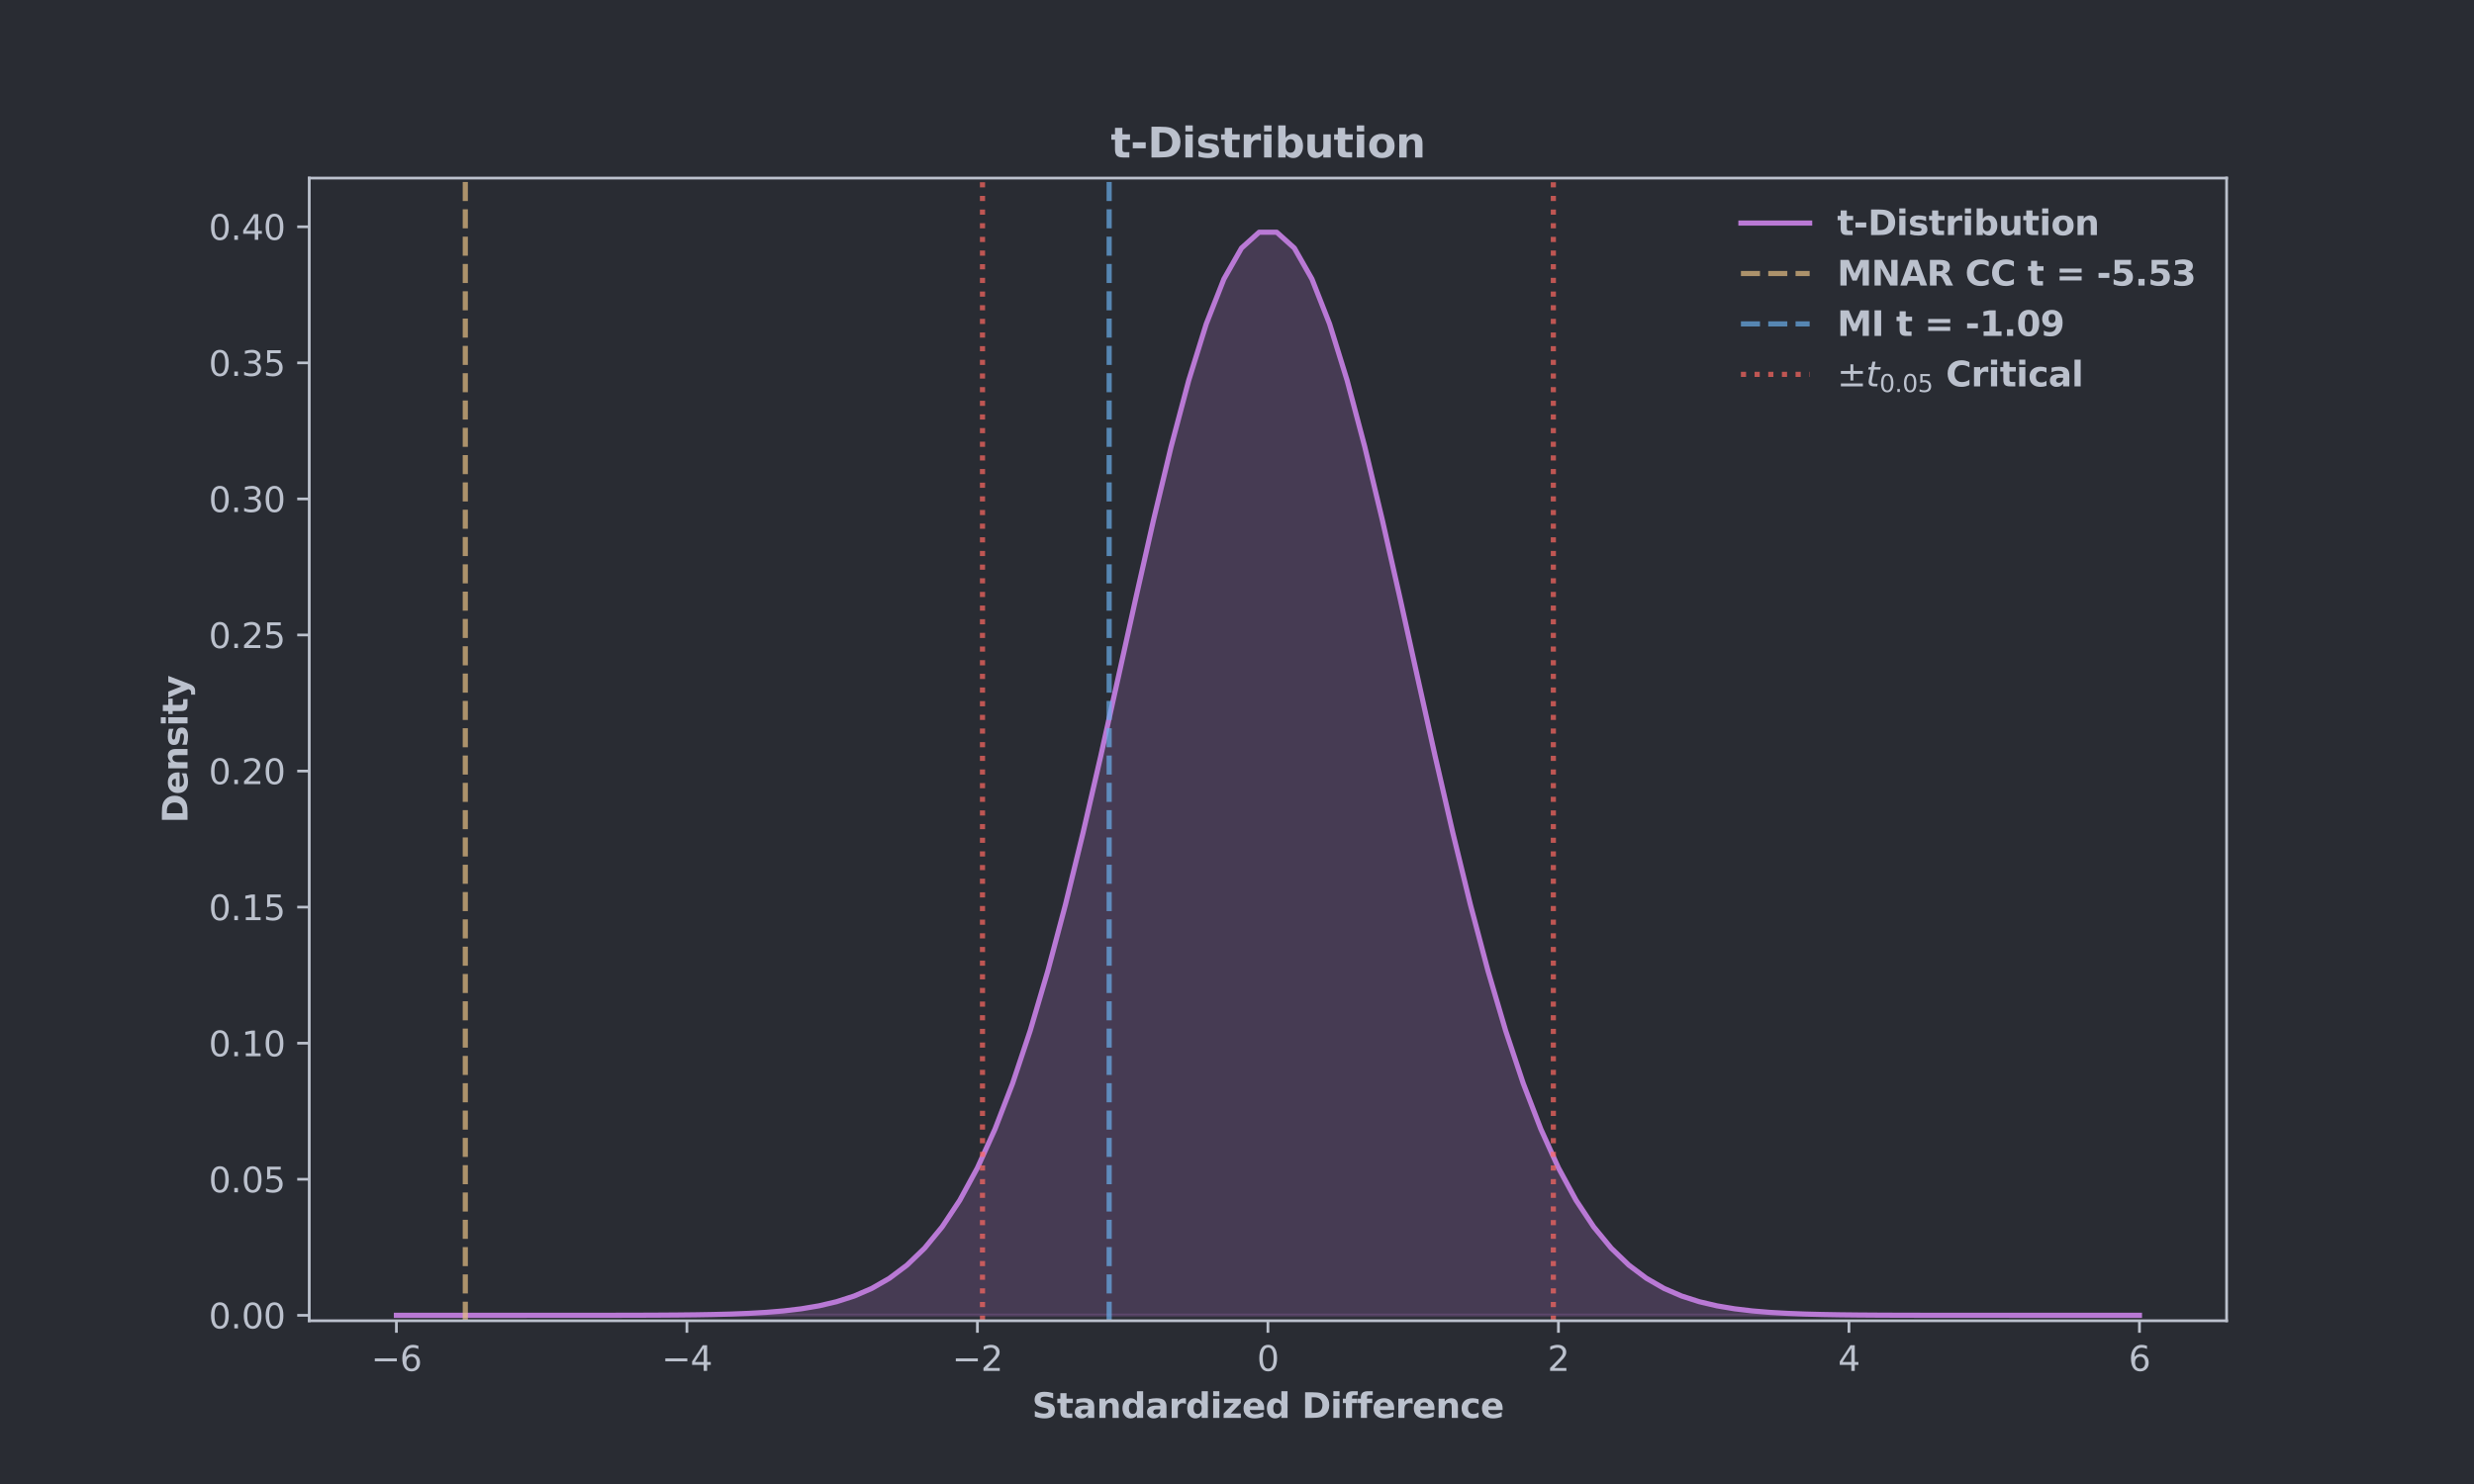 <?xml version="1.0" encoding="utf-8" standalone="no"?>
<!DOCTYPE svg PUBLIC "-//W3C//DTD SVG 1.1//EN"
  "http://www.w3.org/Graphics/SVG/1.1/DTD/svg11.dtd">
<svg xmlns:xlink="http://www.w3.org/1999/xlink" width="720pt" height="432pt" viewBox="0 0 720 432" xmlns="http://www.w3.org/2000/svg" version="1.1">
 <defs>
  <style type="text/css">*{stroke-linejoin: round; stroke-linecap: butt}</style>
 </defs>
 <g id="figure_1">
  <g id="patch_1">
   <path d="M 0 432 
L 720 432 
L 720 0 
L 0 0 
z
" style="fill: #292c33"/>
  </g>
  <g id="axes_1">
   <g id="patch_2">
    <path d="M 90 384.48 
L 648 384.48 
L 648 51.84 
L 90 51.84 
z
" style="fill: #292c33"/>
   </g>
   <g id="PolyCollection_1">
    <defs>
     <path id="maa248ae9ce" d="M 115.364 -49.104 
L 115.364 -49.104 
L 120.488 -49.104 
L 125.612 -49.104 
L 130.736 -49.104 
L 135.86 -49.105 
L 140.983 -49.105 
L 146.107 -49.105 
L 151.231 -49.105 
L 156.355 -49.106 
L 161.479 -49.107 
L 166.603 -49.109 
L 171.727 -49.112 
L 176.851 -49.117 
L 181.975 -49.126 
L 187.099 -49.14 
L 192.223 -49.162 
L 197.347 -49.198 
L 202.471 -49.255 
L 207.595 -49.342 
L 212.719 -49.474 
L 217.843 -49.673 
L 222.967 -49.966 
L 228.091 -50.392 
L 233.215 -51.004 
L 238.339 -51.868 
L 243.463 -53.07 
L 248.587 -54.715 
L 253.711 -56.933 
L 258.835 -59.875 
L 263.959 -63.715 
L 269.083 -68.647 
L 274.207 -74.874 
L 279.331 -82.604 
L 284.455 -92.035 
L 289.579 -103.337 
L 294.702 -116.636 
L 299.826 -131.99 
L 304.95 -149.373 
L 310.074 -168.655 
L 315.198 -189.588 
L 320.322 -211.797 
L 325.446 -234.788 
L 330.57 -257.95 
L 335.694 -280.586 
L 340.818 -301.941 
L 345.942 -321.241 
L 351.066 -337.742 
L 356.19 -350.773 
L 361.314 -359.787 
L 366.438 -364.395 
L 371.562 -364.395 
L 376.686 -359.787 
L 381.81 -350.773 
L 386.934 -337.742 
L 392.058 -321.241 
L 397.182 -301.941 
L 402.306 -280.586 
L 407.43 -257.95 
L 412.554 -234.788 
L 417.678 -211.797 
L 422.802 -189.588 
L 427.926 -168.655 
L 433.05 -149.373 
L 438.174 -131.99 
L 443.298 -116.636 
L 448.421 -103.337 
L 453.545 -92.035 
L 458.669 -82.604 
L 463.793 -74.874 
L 468.917 -68.647 
L 474.041 -63.715 
L 479.165 -59.875 
L 484.289 -56.933 
L 489.413 -54.715 
L 494.537 -53.07 
L 499.661 -51.868 
L 504.785 -51.004 
L 509.909 -50.392 
L 515.033 -49.966 
L 520.157 -49.673 
L 525.281 -49.474 
L 530.405 -49.342 
L 535.529 -49.255 
L 540.653 -49.198 
L 545.777 -49.162 
L 550.901 -49.14 
L 556.025 -49.126 
L 561.149 -49.117 
L 566.273 -49.112 
L 571.397 -49.109 
L 576.521 -49.107 
L 581.645 -49.106 
L 586.769 -49.105 
L 591.893 -49.105 
L 597.017 -49.105 
L 602.14 -49.105 
L 607.264 -49.104 
L 612.388 -49.104 
L 617.512 -49.104 
L 622.636 -49.104 
L 622.636 -49.104 
L 622.636 -49.104 
L 617.512 -49.104 
L 612.388 -49.104 
L 607.264 -49.104 
L 602.14 -49.104 
L 597.017 -49.104 
L 591.893 -49.104 
L 586.769 -49.104 
L 581.645 -49.104 
L 576.521 -49.104 
L 571.397 -49.104 
L 566.273 -49.104 
L 561.149 -49.104 
L 556.025 -49.104 
L 550.901 -49.104 
L 545.777 -49.104 
L 540.653 -49.104 
L 535.529 -49.104 
L 530.405 -49.104 
L 525.281 -49.104 
L 520.157 -49.104 
L 515.033 -49.104 
L 509.909 -49.104 
L 504.785 -49.104 
L 499.661 -49.104 
L 494.537 -49.104 
L 489.413 -49.104 
L 484.289 -49.104 
L 479.165 -49.104 
L 474.041 -49.104 
L 468.917 -49.104 
L 463.793 -49.104 
L 458.669 -49.104 
L 453.545 -49.104 
L 448.421 -49.104 
L 443.298 -49.104 
L 438.174 -49.104 
L 433.05 -49.104 
L 427.926 -49.104 
L 422.802 -49.104 
L 417.678 -49.104 
L 412.554 -49.104 
L 407.43 -49.104 
L 402.306 -49.104 
L 397.182 -49.104 
L 392.058 -49.104 
L 386.934 -49.104 
L 381.81 -49.104 
L 376.686 -49.104 
L 371.562 -49.104 
L 366.438 -49.104 
L 361.314 -49.104 
L 356.19 -49.104 
L 351.066 -49.104 
L 345.942 -49.104 
L 340.818 -49.104 
L 335.694 -49.104 
L 330.57 -49.104 
L 325.446 -49.104 
L 320.322 -49.104 
L 315.198 -49.104 
L 310.074 -49.104 
L 304.95 -49.104 
L 299.826 -49.104 
L 294.702 -49.104 
L 289.579 -49.104 
L 284.455 -49.104 
L 279.331 -49.104 
L 274.207 -49.104 
L 269.083 -49.104 
L 263.959 -49.104 
L 258.835 -49.104 
L 253.711 -49.104 
L 248.587 -49.104 
L 243.463 -49.104 
L 238.339 -49.104 
L 233.215 -49.104 
L 228.091 -49.104 
L 222.967 -49.104 
L 217.843 -49.104 
L 212.719 -49.104 
L 207.595 -49.104 
L 202.471 -49.104 
L 197.347 -49.104 
L 192.223 -49.104 
L 187.099 -49.104 
L 181.975 -49.104 
L 176.851 -49.104 
L 171.727 -49.104 
L 166.603 -49.104 
L 161.479 -49.104 
L 156.355 -49.104 
L 151.231 -49.104 
L 146.107 -49.104 
L 140.983 -49.104 
L 135.86 -49.104 
L 130.736 -49.104 
L 125.612 -49.104 
L 120.488 -49.104 
L 115.364 -49.104 
z
" style="stroke: #b979d5; stroke-opacity: 0.2"/>
    </defs>
    <g clip-path="url(#pb502f4ade1)">
     <use xlink:href="#maa248ae9ce" x="0" y="432" style="fill: #b979d5; fill-opacity: 0.2; stroke: #b979d5; stroke-opacity: 0.2"/>
    </g>
   </g>
   <g id="matplotlib.axis_1">
    <g id="xtick_1">
     <g id="line2d_1">
      <defs>
       <path id="meb6f4c3bd7" d="M 0 0 
L 0 3.5 
" style="stroke: #bbc1cd; stroke-width: 0.8"/>
      </defs>
      <g>
       <use xlink:href="#meb6f4c3bd7" x="115.364" y="384.48" style="fill: #bbc1cd; stroke: #bbc1cd; stroke-width: 0.8"/>
      </g>
     </g>
     <g id="text_1">
      <!-- −6 -->
      <g style="fill: #bbc1cd" transform="translate(107.993 399.078) scale(0.1 -0.1)">
       <defs>
        <path id="DejaVuSans-2212" d="M 678 2272 
L 4684 2272 
L 4684 1741 
L 678 1741 
L 678 2272 
z
" transform="scale(0.016)"/>
        <path id="DejaVuSans-36" d="M 2113 2584 
Q 1688 2584 1439 2293 
Q 1191 2003 1191 1497 
Q 1191 994 1439 701 
Q 1688 409 2113 409 
Q 2538 409 2786 701 
Q 3034 994 3034 1497 
Q 3034 2003 2786 2293 
Q 2538 2584 2113 2584 
z
M 3366 4563 
L 3366 3988 
Q 3128 4100 2886 4159 
Q 2644 4219 2406 4219 
Q 1781 4219 1451 3797 
Q 1122 3375 1075 2522 
Q 1259 2794 1537 2939 
Q 1816 3084 2150 3084 
Q 2853 3084 3261 2657 
Q 3669 2231 3669 1497 
Q 3669 778 3244 343 
Q 2819 -91 2113 -91 
Q 1303 -91 875 529 
Q 447 1150 447 2328 
Q 447 3434 972 4092 
Q 1497 4750 2381 4750 
Q 2619 4750 2861 4703 
Q 3103 4656 3366 4563 
z
" transform="scale(0.016)"/>
       </defs>
       <use xlink:href="#DejaVuSans-2212"/>
       <use xlink:href="#DejaVuSans-36" x="83.789"/>
      </g>
     </g>
    </g>
    <g id="xtick_2">
     <g id="line2d_2">
      <g>
       <use xlink:href="#meb6f4c3bd7" x="199.909" y="384.48" style="fill: #bbc1cd; stroke: #bbc1cd; stroke-width: 0.8"/>
      </g>
     </g>
     <g id="text_2">
      <!-- −4 -->
      <g style="fill: #bbc1cd" transform="translate(192.538 399.078) scale(0.1 -0.1)">
       <defs>
        <path id="DejaVuSans-34" d="M 2419 4116 
L 825 1625 
L 2419 1625 
L 2419 4116 
z
M 2253 4666 
L 3047 4666 
L 3047 1625 
L 3713 1625 
L 3713 1100 
L 3047 1100 
L 3047 0 
L 2419 0 
L 2419 1100 
L 313 1100 
L 313 1709 
L 2253 4666 
z
" transform="scale(0.016)"/>
       </defs>
       <use xlink:href="#DejaVuSans-2212"/>
       <use xlink:href="#DejaVuSans-34" x="83.789"/>
      </g>
     </g>
    </g>
    <g id="xtick_3">
     <g id="line2d_3">
      <g>
       <use xlink:href="#meb6f4c3bd7" x="284.455" y="384.48" style="fill: #bbc1cd; stroke: #bbc1cd; stroke-width: 0.8"/>
      </g>
     </g>
     <g id="text_3">
      <!-- −2 -->
      <g style="fill: #bbc1cd" transform="translate(277.083 399.078) scale(0.1 -0.1)">
       <defs>
        <path id="DejaVuSans-32" d="M 1228 531 
L 3431 531 
L 3431 0 
L 469 0 
L 469 531 
Q 828 903 1448 1529 
Q 2069 2156 2228 2338 
Q 2531 2678 2651 2914 
Q 2772 3150 2772 3378 
Q 2772 3750 2511 3984 
Q 2250 4219 1831 4219 
Q 1534 4219 1204 4116 
Q 875 4013 500 3803 
L 500 4441 
Q 881 4594 1212 4672 
Q 1544 4750 1819 4750 
Q 2544 4750 2975 4387 
Q 3406 4025 3406 3419 
Q 3406 3131 3298 2873 
Q 3191 2616 2906 2266 
Q 2828 2175 2409 1742 
Q 1991 1309 1228 531 
z
" transform="scale(0.016)"/>
       </defs>
       <use xlink:href="#DejaVuSans-2212"/>
       <use xlink:href="#DejaVuSans-32" x="83.789"/>
      </g>
     </g>
    </g>
    <g id="xtick_4">
     <g id="line2d_4">
      <g>
       <use xlink:href="#meb6f4c3bd7" x="369" y="384.48" style="fill: #bbc1cd; stroke: #bbc1cd; stroke-width: 0.8"/>
      </g>
     </g>
     <g id="text_4">
      <!-- 0 -->
      <g style="fill: #bbc1cd" transform="translate(365.819 399.078) scale(0.1 -0.1)">
       <defs>
        <path id="DejaVuSans-30" d="M 2034 4250 
Q 1547 4250 1301 3770 
Q 1056 3291 1056 2328 
Q 1056 1369 1301 889 
Q 1547 409 2034 409 
Q 2525 409 2770 889 
Q 3016 1369 3016 2328 
Q 3016 3291 2770 3770 
Q 2525 4250 2034 4250 
z
M 2034 4750 
Q 2819 4750 3233 4129 
Q 3647 3509 3647 2328 
Q 3647 1150 3233 529 
Q 2819 -91 2034 -91 
Q 1250 -91 836 529 
Q 422 1150 422 2328 
Q 422 3509 836 4129 
Q 1250 4750 2034 4750 
z
" transform="scale(0.016)"/>
       </defs>
       <use xlink:href="#DejaVuSans-30"/>
      </g>
     </g>
    </g>
    <g id="xtick_5">
     <g id="line2d_5">
      <g>
       <use xlink:href="#meb6f4c3bd7" x="453.545" y="384.48" style="fill: #bbc1cd; stroke: #bbc1cd; stroke-width: 0.8"/>
      </g>
     </g>
     <g id="text_5">
      <!-- 2 -->
      <g style="fill: #bbc1cd" transform="translate(450.364 399.078) scale(0.1 -0.1)">
       <use xlink:href="#DejaVuSans-32"/>
      </g>
     </g>
    </g>
    <g id="xtick_6">
     <g id="line2d_6">
      <g>
       <use xlink:href="#meb6f4c3bd7" x="538.091" y="384.48" style="fill: #bbc1cd; stroke: #bbc1cd; stroke-width: 0.8"/>
      </g>
     </g>
     <g id="text_6">
      <!-- 4 -->
      <g style="fill: #bbc1cd" transform="translate(534.91 399.078) scale(0.1 -0.1)">
       <use xlink:href="#DejaVuSans-34"/>
      </g>
     </g>
    </g>
    <g id="xtick_7">
     <g id="line2d_7">
      <g>
       <use xlink:href="#meb6f4c3bd7" x="622.636" y="384.48" style="fill: #bbc1cd; stroke: #bbc1cd; stroke-width: 0.8"/>
      </g>
     </g>
     <g id="text_7">
      <!-- 6 -->
      <g style="fill: #bbc1cd" transform="translate(619.455 399.078) scale(0.1 -0.1)">
       <use xlink:href="#DejaVuSans-36"/>
      </g>
     </g>
    </g>
    <g id="text_8">
     <!-- Standardized Difference -->
     <g style="fill: #bbc1cd" transform="translate(300.365 412.757) scale(0.1 -0.1)">
      <defs>
       <path id="DejaVuSans-Bold-53" d="M 3834 4519 
L 3834 3531 
Q 3450 3703 3084 3790 
Q 2719 3878 2394 3878 
Q 1963 3878 1756 3759 
Q 1550 3641 1550 3391 
Q 1550 3203 1689 3098 
Q 1828 2994 2194 2919 
L 2706 2816 
Q 3484 2659 3812 2340 
Q 4141 2022 4141 1434 
Q 4141 663 3683 286 
Q 3225 -91 2284 -91 
Q 1841 -91 1394 -6 
Q 947 78 500 244 
L 500 1259 
Q 947 1022 1364 901 
Q 1781 781 2169 781 
Q 2563 781 2772 912 
Q 2981 1044 2981 1288 
Q 2981 1506 2839 1625 
Q 2697 1744 2272 1838 
L 1806 1941 
Q 1106 2091 782 2419 
Q 459 2747 459 3303 
Q 459 4000 909 4375 
Q 1359 4750 2203 4750 
Q 2588 4750 2994 4692 
Q 3400 4634 3834 4519 
z
" transform="scale(0.016)"/>
       <path id="DejaVuSans-Bold-74" d="M 1759 4494 
L 1759 3500 
L 2913 3500 
L 2913 2700 
L 1759 2700 
L 1759 1216 
Q 1759 972 1856 886 
Q 1953 800 2241 800 
L 2816 800 
L 2816 0 
L 1856 0 
Q 1194 0 917 276 
Q 641 553 641 1216 
L 641 2700 
L 84 2700 
L 84 3500 
L 641 3500 
L 641 4494 
L 1759 4494 
z
" transform="scale(0.016)"/>
       <path id="DejaVuSans-Bold-61" d="M 2106 1575 
Q 1756 1575 1579 1456 
Q 1403 1338 1403 1106 
Q 1403 894 1545 773 
Q 1688 653 1941 653 
Q 2256 653 2472 879 
Q 2688 1106 2688 1447 
L 2688 1575 
L 2106 1575 
z
M 3816 1997 
L 3816 0 
L 2688 0 
L 2688 519 
Q 2463 200 2181 54 
Q 1900 -91 1497 -91 
Q 953 -91 614 226 
Q 275 544 275 1050 
Q 275 1666 698 1953 
Q 1122 2241 2028 2241 
L 2688 2241 
L 2688 2328 
Q 2688 2594 2478 2717 
Q 2269 2841 1825 2841 
Q 1466 2841 1156 2769 
Q 847 2697 581 2553 
L 581 3406 
Q 941 3494 1303 3539 
Q 1666 3584 2028 3584 
Q 2975 3584 3395 3211 
Q 3816 2838 3816 1997 
z
" transform="scale(0.016)"/>
       <path id="DejaVuSans-Bold-6e" d="M 4056 2131 
L 4056 0 
L 2931 0 
L 2931 347 
L 2931 1631 
Q 2931 2084 2911 2256 
Q 2891 2428 2841 2509 
Q 2775 2619 2662 2680 
Q 2550 2741 2406 2741 
Q 2056 2741 1856 2470 
Q 1656 2200 1656 1722 
L 1656 0 
L 538 0 
L 538 3500 
L 1656 3500 
L 1656 2988 
Q 1909 3294 2193 3439 
Q 2478 3584 2822 3584 
Q 3428 3584 3742 3212 
Q 4056 2841 4056 2131 
z
" transform="scale(0.016)"/>
       <path id="DejaVuSans-Bold-64" d="M 2919 2988 
L 2919 4863 
L 4044 4863 
L 4044 0 
L 2919 0 
L 2919 506 
Q 2688 197 2409 53 
Q 2131 -91 1766 -91 
Q 1119 -91 703 423 
Q 288 938 288 1747 
Q 288 2556 703 3070 
Q 1119 3584 1766 3584 
Q 2128 3584 2408 3439 
Q 2688 3294 2919 2988 
z
M 2181 722 
Q 2541 722 2730 984 
Q 2919 1247 2919 1747 
Q 2919 2247 2730 2509 
Q 2541 2772 2181 2772 
Q 1825 2772 1636 2509 
Q 1447 2247 1447 1747 
Q 1447 1247 1636 984 
Q 1825 722 2181 722 
z
" transform="scale(0.016)"/>
       <path id="DejaVuSans-Bold-72" d="M 3138 2547 
Q 2991 2616 2845 2648 
Q 2700 2681 2553 2681 
Q 2122 2681 1889 2404 
Q 1656 2128 1656 1613 
L 1656 0 
L 538 0 
L 538 3500 
L 1656 3500 
L 1656 2925 
Q 1872 3269 2151 3426 
Q 2431 3584 2822 3584 
Q 2878 3584 2943 3579 
Q 3009 3575 3134 3559 
L 3138 2547 
z
" transform="scale(0.016)"/>
       <path id="DejaVuSans-Bold-69" d="M 538 3500 
L 1656 3500 
L 1656 0 
L 538 0 
L 538 3500 
z
M 538 4863 
L 1656 4863 
L 1656 3950 
L 538 3950 
L 538 4863 
z
" transform="scale(0.016)"/>
       <path id="DejaVuSans-Bold-7a" d="M 366 3500 
L 3419 3500 
L 3419 2719 
L 1575 800 
L 3419 800 
L 3419 0 
L 288 0 
L 288 781 
L 2131 2700 
L 366 2700 
L 366 3500 
z
" transform="scale(0.016)"/>
       <path id="DejaVuSans-Bold-65" d="M 4031 1759 
L 4031 1441 
L 1416 1441 
Q 1456 1047 1700 850 
Q 1944 653 2381 653 
Q 2734 653 3104 758 
Q 3475 863 3866 1075 
L 3866 213 
Q 3469 63 3072 -14 
Q 2675 -91 2278 -91 
Q 1328 -91 801 392 
Q 275 875 275 1747 
Q 275 2603 792 3093 
Q 1309 3584 2216 3584 
Q 3041 3584 3536 3087 
Q 4031 2591 4031 1759 
z
M 2881 2131 
Q 2881 2450 2695 2645 
Q 2509 2841 2209 2841 
Q 1884 2841 1681 2658 
Q 1478 2475 1428 2131 
L 2881 2131 
z
" transform="scale(0.016)"/>
       <path id="DejaVuSans-Bold-20" transform="scale(0.016)"/>
       <path id="DejaVuSans-Bold-44" d="M 1791 3756 
L 1791 909 
L 2222 909 
Q 2959 909 3348 1275 
Q 3738 1641 3738 2338 
Q 3738 3031 3350 3393 
Q 2963 3756 2222 3756 
L 1791 3756 
z
M 588 4666 
L 1856 4666 
Q 2919 4666 3439 4514 
Q 3959 4363 4331 4000 
Q 4659 3684 4818 3271 
Q 4978 2859 4978 2338 
Q 4978 1809 4818 1395 
Q 4659 981 4331 666 
Q 3956 303 3431 151 
Q 2906 0 1856 0 
L 588 0 
L 588 4666 
z
" transform="scale(0.016)"/>
       <path id="DejaVuSans-Bold-66" d="M 2841 4863 
L 2841 4128 
L 2222 4128 
Q 1984 4128 1890 4042 
Q 1797 3956 1797 3744 
L 1797 3500 
L 2753 3500 
L 2753 2700 
L 1797 2700 
L 1797 0 
L 678 0 
L 678 2700 
L 122 2700 
L 122 3500 
L 678 3500 
L 678 3744 
Q 678 4316 997 4589 
Q 1316 4863 1984 4863 
L 2841 4863 
z
" transform="scale(0.016)"/>
       <path id="DejaVuSans-Bold-63" d="M 3366 3391 
L 3366 2478 
Q 3138 2634 2908 2709 
Q 2678 2784 2431 2784 
Q 1963 2784 1702 2511 
Q 1441 2238 1441 1747 
Q 1441 1256 1702 982 
Q 1963 709 2431 709 
Q 2694 709 2930 787 
Q 3166 866 3366 1019 
L 3366 103 
Q 3103 6 2833 -42 
Q 2563 -91 2291 -91 
Q 1344 -91 809 395 
Q 275 881 275 1747 
Q 275 2613 809 3098 
Q 1344 3584 2291 3584 
Q 2566 3584 2833 3536 
Q 3100 3488 3366 3391 
z
" transform="scale(0.016)"/>
      </defs>
      <use xlink:href="#DejaVuSans-Bold-53"/>
      <use xlink:href="#DejaVuSans-Bold-74" x="72.021"/>
      <use xlink:href="#DejaVuSans-Bold-61" x="119.824"/>
      <use xlink:href="#DejaVuSans-Bold-6e" x="187.305"/>
      <use xlink:href="#DejaVuSans-Bold-64" x="258.496"/>
      <use xlink:href="#DejaVuSans-Bold-61" x="330.078"/>
      <use xlink:href="#DejaVuSans-Bold-72" x="397.559"/>
      <use xlink:href="#DejaVuSans-Bold-64" x="446.875"/>
      <use xlink:href="#DejaVuSans-Bold-69" x="518.457"/>
      <use xlink:href="#DejaVuSans-Bold-7a" x="552.734"/>
      <use xlink:href="#DejaVuSans-Bold-65" x="610.938"/>
      <use xlink:href="#DejaVuSans-Bold-64" x="678.76"/>
      <use xlink:href="#DejaVuSans-Bold-20" x="750.342"/>
      <use xlink:href="#DejaVuSans-Bold-44" x="785.156"/>
      <use xlink:href="#DejaVuSans-Bold-69" x="868.164"/>
      <use xlink:href="#DejaVuSans-Bold-66" x="902.441"/>
      <use xlink:href="#DejaVuSans-Bold-66" x="945.947"/>
      <use xlink:href="#DejaVuSans-Bold-65" x="989.453"/>
      <use xlink:href="#DejaVuSans-Bold-72" x="1057.275"/>
      <use xlink:href="#DejaVuSans-Bold-65" x="1106.592"/>
      <use xlink:href="#DejaVuSans-Bold-6e" x="1174.414"/>
      <use xlink:href="#DejaVuSans-Bold-63" x="1245.605"/>
      <use xlink:href="#DejaVuSans-Bold-65" x="1304.883"/>
     </g>
    </g>
   </g>
   <g id="matplotlib.axis_2">
    <g id="ytick_1">
     <g id="line2d_8">
      <defs>
       <path id="m869f49d28f" d="M 0 0 
L -3.5 0 
" style="stroke: #bbc1cd; stroke-width: 0.8"/>
      </defs>
      <g>
       <use xlink:href="#m869f49d28f" x="90" y="382.896" style="fill: #bbc1cd; stroke: #bbc1cd; stroke-width: 0.8"/>
      </g>
     </g>
     <g id="text_9">
      <!-- 0.00 -->
      <g style="fill: #bbc1cd" transform="translate(60.734 386.695) scale(0.1 -0.1)">
       <defs>
        <path id="DejaVuSans-2e" d="M 684 794 
L 1344 794 
L 1344 0 
L 684 0 
L 684 794 
z
" transform="scale(0.016)"/>
       </defs>
       <use xlink:href="#DejaVuSans-30"/>
       <use xlink:href="#DejaVuSans-2e" x="63.623"/>
       <use xlink:href="#DejaVuSans-30" x="95.41"/>
       <use xlink:href="#DejaVuSans-30" x="159.033"/>
      </g>
     </g>
    </g>
    <g id="ytick_2">
     <g id="line2d_9">
      <g>
       <use xlink:href="#m869f49d28f" x="90" y="343.286" style="fill: #bbc1cd; stroke: #bbc1cd; stroke-width: 0.8"/>
      </g>
     </g>
     <g id="text_10">
      <!-- 0.05 -->
      <g style="fill: #bbc1cd" transform="translate(60.734 347.085) scale(0.1 -0.1)">
       <defs>
        <path id="DejaVuSans-35" d="M 691 4666 
L 3169 4666 
L 3169 4134 
L 1269 4134 
L 1269 2991 
Q 1406 3038 1543 3061 
Q 1681 3084 1819 3084 
Q 2600 3084 3056 2656 
Q 3513 2228 3513 1497 
Q 3513 744 3044 326 
Q 2575 -91 1722 -91 
Q 1428 -91 1123 -41 
Q 819 9 494 109 
L 494 744 
Q 775 591 1075 516 
Q 1375 441 1709 441 
Q 2250 441 2565 725 
Q 2881 1009 2881 1497 
Q 2881 1984 2565 2268 
Q 2250 2553 1709 2553 
Q 1456 2553 1204 2497 
Q 953 2441 691 2322 
L 691 4666 
z
" transform="scale(0.016)"/>
       </defs>
       <use xlink:href="#DejaVuSans-30"/>
       <use xlink:href="#DejaVuSans-2e" x="63.623"/>
       <use xlink:href="#DejaVuSans-30" x="95.41"/>
       <use xlink:href="#DejaVuSans-35" x="159.033"/>
      </g>
     </g>
    </g>
    <g id="ytick_3">
     <g id="line2d_10">
      <g>
       <use xlink:href="#m869f49d28f" x="90" y="303.676" style="fill: #bbc1cd; stroke: #bbc1cd; stroke-width: 0.8"/>
      </g>
     </g>
     <g id="text_11">
      <!-- 0.10 -->
      <g style="fill: #bbc1cd" transform="translate(60.734 307.475) scale(0.1 -0.1)">
       <defs>
        <path id="DejaVuSans-31" d="M 794 531 
L 1825 531 
L 1825 4091 
L 703 3866 
L 703 4441 
L 1819 4666 
L 2450 4666 
L 2450 531 
L 3481 531 
L 3481 0 
L 794 0 
L 794 531 
z
" transform="scale(0.016)"/>
       </defs>
       <use xlink:href="#DejaVuSans-30"/>
       <use xlink:href="#DejaVuSans-2e" x="63.623"/>
       <use xlink:href="#DejaVuSans-31" x="95.41"/>
       <use xlink:href="#DejaVuSans-30" x="159.033"/>
      </g>
     </g>
    </g>
    <g id="ytick_4">
     <g id="line2d_11">
      <g>
       <use xlink:href="#m869f49d28f" x="90" y="264.066" style="fill: #bbc1cd; stroke: #bbc1cd; stroke-width: 0.8"/>
      </g>
     </g>
     <g id="text_12">
      <!-- 0.15 -->
      <g style="fill: #bbc1cd" transform="translate(60.734 267.865) scale(0.1 -0.1)">
       <use xlink:href="#DejaVuSans-30"/>
       <use xlink:href="#DejaVuSans-2e" x="63.623"/>
       <use xlink:href="#DejaVuSans-31" x="95.41"/>
       <use xlink:href="#DejaVuSans-35" x="159.033"/>
      </g>
     </g>
    </g>
    <g id="ytick_5">
     <g id="line2d_12">
      <g>
       <use xlink:href="#m869f49d28f" x="90" y="224.456" style="fill: #bbc1cd; stroke: #bbc1cd; stroke-width: 0.8"/>
      </g>
     </g>
     <g id="text_13">
      <!-- 0.20 -->
      <g style="fill: #bbc1cd" transform="translate(60.734 228.255) scale(0.1 -0.1)">
       <use xlink:href="#DejaVuSans-30"/>
       <use xlink:href="#DejaVuSans-2e" x="63.623"/>
       <use xlink:href="#DejaVuSans-32" x="95.41"/>
       <use xlink:href="#DejaVuSans-30" x="159.033"/>
      </g>
     </g>
    </g>
    <g id="ytick_6">
     <g id="line2d_13">
      <g>
       <use xlink:href="#m869f49d28f" x="90" y="184.846" style="fill: #bbc1cd; stroke: #bbc1cd; stroke-width: 0.8"/>
      </g>
     </g>
     <g id="text_14">
      <!-- 0.25 -->
      <g style="fill: #bbc1cd" transform="translate(60.734 188.645) scale(0.1 -0.1)">
       <use xlink:href="#DejaVuSans-30"/>
       <use xlink:href="#DejaVuSans-2e" x="63.623"/>
       <use xlink:href="#DejaVuSans-32" x="95.41"/>
       <use xlink:href="#DejaVuSans-35" x="159.033"/>
      </g>
     </g>
    </g>
    <g id="ytick_7">
     <g id="line2d_14">
      <g>
       <use xlink:href="#m869f49d28f" x="90" y="145.236" style="fill: #bbc1cd; stroke: #bbc1cd; stroke-width: 0.8"/>
      </g>
     </g>
     <g id="text_15">
      <!-- 0.30 -->
      <g style="fill: #bbc1cd" transform="translate(60.734 149.036) scale(0.1 -0.1)">
       <defs>
        <path id="DejaVuSans-33" d="M 2597 2516 
Q 3050 2419 3304 2112 
Q 3559 1806 3559 1356 
Q 3559 666 3084 287 
Q 2609 -91 1734 -91 
Q 1441 -91 1130 -33 
Q 819 25 488 141 
L 488 750 
Q 750 597 1062 519 
Q 1375 441 1716 441 
Q 2309 441 2620 675 
Q 2931 909 2931 1356 
Q 2931 1769 2642 2001 
Q 2353 2234 1838 2234 
L 1294 2234 
L 1294 2753 
L 1863 2753 
Q 2328 2753 2575 2939 
Q 2822 3125 2822 3475 
Q 2822 3834 2567 4026 
Q 2313 4219 1838 4219 
Q 1578 4219 1281 4162 
Q 984 4106 628 3988 
L 628 4550 
Q 988 4650 1302 4700 
Q 1616 4750 1894 4750 
Q 2613 4750 3031 4423 
Q 3450 4097 3450 3541 
Q 3450 3153 3228 2886 
Q 3006 2619 2597 2516 
z
" transform="scale(0.016)"/>
       </defs>
       <use xlink:href="#DejaVuSans-30"/>
       <use xlink:href="#DejaVuSans-2e" x="63.623"/>
       <use xlink:href="#DejaVuSans-33" x="95.41"/>
       <use xlink:href="#DejaVuSans-30" x="159.033"/>
      </g>
     </g>
    </g>
    <g id="ytick_8">
     <g id="line2d_15">
      <g>
       <use xlink:href="#m869f49d28f" x="90" y="105.627" style="fill: #bbc1cd; stroke: #bbc1cd; stroke-width: 0.8"/>
      </g>
     </g>
     <g id="text_16">
      <!-- 0.35 -->
      <g style="fill: #bbc1cd" transform="translate(60.734 109.426) scale(0.1 -0.1)">
       <use xlink:href="#DejaVuSans-30"/>
       <use xlink:href="#DejaVuSans-2e" x="63.623"/>
       <use xlink:href="#DejaVuSans-33" x="95.41"/>
       <use xlink:href="#DejaVuSans-35" x="159.033"/>
      </g>
     </g>
    </g>
    <g id="ytick_9">
     <g id="line2d_16">
      <g>
       <use xlink:href="#m869f49d28f" x="90" y="66.017" style="fill: #bbc1cd; stroke: #bbc1cd; stroke-width: 0.8"/>
      </g>
     </g>
     <g id="text_17">
      <!-- 0.40 -->
      <g style="fill: #bbc1cd" transform="translate(60.734 69.816) scale(0.1 -0.1)">
       <use xlink:href="#DejaVuSans-30"/>
       <use xlink:href="#DejaVuSans-2e" x="63.623"/>
       <use xlink:href="#DejaVuSans-34" x="95.41"/>
       <use xlink:href="#DejaVuSans-30" x="159.033"/>
      </g>
     </g>
    </g>
    <g id="text_18">
     <!-- Density -->
     <g style="fill: #bbc1cd" transform="translate(54.577 239.601) rotate(-90) scale(0.1 -0.1)">
      <defs>
       <path id="DejaVuSans-Bold-73" d="M 3272 3391 
L 3272 2541 
Q 2913 2691 2578 2766 
Q 2244 2841 1947 2841 
Q 1628 2841 1473 2761 
Q 1319 2681 1319 2516 
Q 1319 2381 1436 2309 
Q 1553 2238 1856 2203 
L 2053 2175 
Q 2913 2066 3209 1816 
Q 3506 1566 3506 1031 
Q 3506 472 3093 190 
Q 2681 -91 1863 -91 
Q 1516 -91 1145 -36 
Q 775 19 384 128 
L 384 978 
Q 719 816 1070 734 
Q 1422 653 1784 653 
Q 2113 653 2278 743 
Q 2444 834 2444 1013 
Q 2444 1163 2330 1236 
Q 2216 1309 1875 1350 
L 1678 1375 
Q 931 1469 631 1722 
Q 331 1975 331 2491 
Q 331 3047 712 3315 
Q 1094 3584 1881 3584 
Q 2191 3584 2531 3537 
Q 2872 3491 3272 3391 
z
" transform="scale(0.016)"/>
       <path id="DejaVuSans-Bold-79" d="M 78 3500 
L 1197 3500 
L 2138 1125 
L 2938 3500 
L 4056 3500 
L 2584 -331 
Q 2363 -916 2067 -1148 
Q 1772 -1381 1288 -1381 
L 641 -1381 
L 641 -647 
L 991 -647 
Q 1275 -647 1404 -556 
Q 1534 -466 1606 -231 
L 1638 -134 
L 78 3500 
z
" transform="scale(0.016)"/>
      </defs>
      <use xlink:href="#DejaVuSans-Bold-44"/>
      <use xlink:href="#DejaVuSans-Bold-65" x="83.008"/>
      <use xlink:href="#DejaVuSans-Bold-6e" x="150.83"/>
      <use xlink:href="#DejaVuSans-Bold-73" x="222.021"/>
      <use xlink:href="#DejaVuSans-Bold-69" x="281.543"/>
      <use xlink:href="#DejaVuSans-Bold-74" x="315.82"/>
      <use xlink:href="#DejaVuSans-Bold-79" x="363.623"/>
     </g>
    </g>
   </g>
   <g id="line2d_17">
    <path d="M 115.364 382.896 
L 120.488 382.896 
L 125.612 382.896 
L 130.736 382.896 
L 135.86 382.895 
L 140.983 382.895 
L 146.107 382.895 
L 151.231 382.895 
L 156.355 382.894 
L 161.479 382.893 
L 166.603 382.891 
L 171.727 382.888 
L 176.851 382.883 
L 181.975 382.874 
L 187.099 382.86 
L 192.223 382.838 
L 197.347 382.802 
L 202.471 382.745 
L 207.595 382.658 
L 212.719 382.526 
L 217.843 382.327 
L 222.967 382.034 
L 228.091 381.608 
L 233.215 380.996 
L 238.339 380.132 
L 243.463 378.93 
L 248.587 377.285 
L 253.711 375.067 
L 258.835 372.125 
L 263.959 368.285 
L 269.083 363.353 
L 274.207 357.126 
L 279.331 349.396 
L 284.455 339.965 
L 289.579 328.663 
L 294.702 315.364 
L 299.826 300.01 
L 304.95 282.627 
L 310.074 263.345 
L 315.198 242.412 
L 320.322 220.203 
L 325.446 197.212 
L 330.57 174.05 
L 335.694 151.414 
L 340.818 130.059 
L 345.942 110.759 
L 351.066 94.258 
L 356.19 81.227 
L 361.314 72.213 
L 366.438 67.605 
L 371.562 67.605 
L 376.686 72.213 
L 381.81 81.227 
L 386.934 94.258 
L 392.058 110.759 
L 397.182 130.059 
L 402.306 151.414 
L 407.43 174.05 
L 412.554 197.212 
L 417.678 220.203 
L 422.802 242.412 
L 427.926 263.345 
L 433.05 282.627 
L 438.174 300.01 
L 443.298 315.364 
L 448.421 328.663 
L 453.545 339.965 
L 458.669 349.396 
L 463.793 357.126 
L 468.917 363.353 
L 474.041 368.285 
L 479.165 372.125 
L 484.289 375.067 
L 489.413 377.285 
L 494.537 378.93 
L 499.661 380.132 
L 504.785 380.996 
L 509.909 381.608 
L 515.033 382.034 
L 520.157 382.327 
L 525.281 382.526 
L 530.405 382.658 
L 535.529 382.745 
L 540.653 382.802 
L 545.777 382.838 
L 550.901 382.86 
L 556.025 382.874 
L 561.149 382.883 
L 566.273 382.888 
L 571.397 382.891 
L 576.521 382.893 
L 581.645 382.894 
L 586.769 382.895 
L 591.893 382.895 
L 597.017 382.895 
L 602.14 382.895 
L 607.264 382.896 
L 612.388 382.896 
L 617.512 382.896 
L 622.636 382.896 
" clip-path="url(#pb502f4ade1)" style="fill: none; stroke: #b979d5; stroke-width: 1.5; stroke-linecap: square"/>
   </g>
   <g id="line2d_18">
    <path d="M 135.416 384.48 
L 135.416 51.84 
" clip-path="url(#pb502f4ade1)" style="fill: none; stroke-dasharray: 5.55,2.4; stroke-dashoffset: 0; stroke: #e4be83; stroke-opacity: 0.7; stroke-width: 1.5"/>
   </g>
   <g id="line2d_19">
    <path d="M 322.795 384.48 
L 322.795 51.84 
" clip-path="url(#pb502f4ade1)" style="fill: none; stroke-dasharray: 5.55,2.4; stroke-dashoffset: 0; stroke: #6aade9; stroke-opacity: 0.7; stroke-width: 1.5"/>
   </g>
   <g id="line2d_20">
    <path d="M 452.068 384.48 
L 452.068 51.84 
" clip-path="url(#pb502f4ade1)" style="fill: none; stroke-dasharray: 1.5,2.475; stroke-dashoffset: 0; stroke: #ff6961; stroke-opacity: 0.7; stroke-width: 1.5"/>
   </g>
   <g id="line2d_21">
    <path d="M 285.932 384.48 
L 285.932 51.84 
" clip-path="url(#pb502f4ade1)" style="fill: none; stroke-dasharray: 1.5,2.475; stroke-dashoffset: 0; stroke: #ff6961; stroke-opacity: 0.7; stroke-width: 1.5"/>
   </g>
   <g id="patch_3">
    <path d="M 90 384.48 
L 90 51.84 
" style="fill: none; stroke: #bbc1cd; stroke-width: 0.8; stroke-linejoin: miter; stroke-linecap: square"/>
   </g>
   <g id="patch_4">
    <path d="M 648 384.48 
L 648 51.84 
" style="fill: none; stroke: #bbc1cd; stroke-width: 0.8; stroke-linejoin: miter; stroke-linecap: square"/>
   </g>
   <g id="patch_5">
    <path d="M 90 384.48 
L 648 384.48 
" style="fill: none; stroke: #bbc1cd; stroke-width: 0.8; stroke-linejoin: miter; stroke-linecap: square"/>
   </g>
   <g id="patch_6">
    <path d="M 90 51.84 
L 648 51.84 
" style="fill: none; stroke: #bbc1cd; stroke-width: 0.8; stroke-linejoin: miter; stroke-linecap: square"/>
   </g>
   <g id="text_19">
    <!-- t-Distribution -->
    <g style="fill: #bbc1cd" transform="translate(323.266 45.84) scale(0.12 -0.12)">
     <defs>
      <path id="DejaVuSans-Bold-2d" d="M 347 2297 
L 2309 2297 
L 2309 1388 
L 347 1388 
L 347 2297 
z
" transform="scale(0.016)"/>
      <path id="DejaVuSans-Bold-62" d="M 2400 722 
Q 2759 722 2948 984 
Q 3138 1247 3138 1747 
Q 3138 2247 2948 2509 
Q 2759 2772 2400 2772 
Q 2041 2772 1848 2508 
Q 1656 2244 1656 1747 
Q 1656 1250 1848 986 
Q 2041 722 2400 722 
z
M 1656 2988 
Q 1888 3294 2169 3439 
Q 2450 3584 2816 3584 
Q 3463 3584 3878 3070 
Q 4294 2556 4294 1747 
Q 4294 938 3878 423 
Q 3463 -91 2816 -91 
Q 2450 -91 2169 54 
Q 1888 200 1656 506 
L 1656 0 
L 538 0 
L 538 4863 
L 1656 4863 
L 1656 2988 
z
" transform="scale(0.016)"/>
      <path id="DejaVuSans-Bold-75" d="M 500 1363 
L 500 3500 
L 1625 3500 
L 1625 3150 
Q 1625 2866 1622 2436 
Q 1619 2006 1619 1863 
Q 1619 1441 1641 1255 
Q 1663 1069 1716 984 
Q 1784 875 1895 815 
Q 2006 756 2150 756 
Q 2500 756 2700 1025 
Q 2900 1294 2900 1772 
L 2900 3500 
L 4019 3500 
L 4019 0 
L 2900 0 
L 2900 506 
Q 2647 200 2364 54 
Q 2081 -91 1741 -91 
Q 1134 -91 817 281 
Q 500 653 500 1363 
z
" transform="scale(0.016)"/>
      <path id="DejaVuSans-Bold-6f" d="M 2203 2784 
Q 1831 2784 1636 2517 
Q 1441 2250 1441 1747 
Q 1441 1244 1636 976 
Q 1831 709 2203 709 
Q 2569 709 2762 976 
Q 2956 1244 2956 1747 
Q 2956 2250 2762 2517 
Q 2569 2784 2203 2784 
z
M 2203 3584 
Q 3106 3584 3614 3096 
Q 4122 2609 4122 1747 
Q 4122 884 3614 396 
Q 3106 -91 2203 -91 
Q 1297 -91 786 396 
Q 275 884 275 1747 
Q 275 2609 786 3096 
Q 1297 3584 2203 3584 
z
" transform="scale(0.016)"/>
     </defs>
     <use xlink:href="#DejaVuSans-Bold-74"/>
     <use xlink:href="#DejaVuSans-Bold-2d" x="47.803"/>
     <use xlink:href="#DejaVuSans-Bold-44" x="89.307"/>
     <use xlink:href="#DejaVuSans-Bold-69" x="172.314"/>
     <use xlink:href="#DejaVuSans-Bold-73" x="206.592"/>
     <use xlink:href="#DejaVuSans-Bold-74" x="266.113"/>
     <use xlink:href="#DejaVuSans-Bold-72" x="313.916"/>
     <use xlink:href="#DejaVuSans-Bold-69" x="363.232"/>
     <use xlink:href="#DejaVuSans-Bold-62" x="397.51"/>
     <use xlink:href="#DejaVuSans-Bold-75" x="469.092"/>
     <use xlink:href="#DejaVuSans-Bold-74" x="540.283"/>
     <use xlink:href="#DejaVuSans-Bold-69" x="588.086"/>
     <use xlink:href="#DejaVuSans-Bold-6f" x="622.363"/>
     <use xlink:href="#DejaVuSans-Bold-6e" x="691.064"/>
    </g>
   </g>
   <g id="legend_1">
    <g id="patch_7">
     <path d="M 504.656 118.552 
L 641 118.552 
Q 643 118.552 643 116.552 
L 643 58.84 
Q 643 56.84 641 56.84 
L 504.656 56.84 
Q 502.656 56.84 502.656 58.84 
L 502.656 116.552 
Q 502.656 118.552 504.656 118.552 
L 504.656 118.552 
z
" style="fill: none; opacity: 0"/>
    </g>
    <g id="line2d_22">
     <path d="M 506.656 64.938 
L 516.656 64.938 
L 526.656 64.938 
" style="fill: none; stroke: #b979d5; stroke-width: 1.5; stroke-linecap: square"/>
    </g>
    <g id="text_20">
     <!-- t-Distribution -->
     <g style="fill: #bbc1cd" transform="translate(534.656 68.438) scale(0.1 -0.1)">
      <use xlink:href="#DejaVuSans-Bold-74"/>
      <use xlink:href="#DejaVuSans-Bold-2d" x="47.803"/>
      <use xlink:href="#DejaVuSans-Bold-44" x="89.307"/>
      <use xlink:href="#DejaVuSans-Bold-69" x="172.314"/>
      <use xlink:href="#DejaVuSans-Bold-73" x="206.592"/>
      <use xlink:href="#DejaVuSans-Bold-74" x="266.113"/>
      <use xlink:href="#DejaVuSans-Bold-72" x="313.916"/>
      <use xlink:href="#DejaVuSans-Bold-69" x="363.232"/>
      <use xlink:href="#DejaVuSans-Bold-62" x="397.51"/>
      <use xlink:href="#DejaVuSans-Bold-75" x="469.092"/>
      <use xlink:href="#DejaVuSans-Bold-74" x="540.283"/>
      <use xlink:href="#DejaVuSans-Bold-69" x="588.086"/>
      <use xlink:href="#DejaVuSans-Bold-6f" x="622.363"/>
      <use xlink:href="#DejaVuSans-Bold-6e" x="691.064"/>
     </g>
    </g>
    <g id="line2d_23">
     <path d="M 506.656 79.617 
L 516.656 79.617 
L 526.656 79.617 
" style="fill: none; stroke-dasharray: 5.55,2.4; stroke-dashoffset: 0; stroke: #e4be83; stroke-opacity: 0.7; stroke-width: 1.5"/>
    </g>
    <g id="text_21">
     <!-- MNAR CC t = -5.53 -->
     <g style="fill: #bbc1cd" transform="translate(534.656 83.117) scale(0.1 -0.1)">
      <defs>
       <path id="DejaVuSans-Bold-4d" d="M 588 4666 
L 2119 4666 
L 3181 2169 
L 4250 4666 
L 5778 4666 
L 5778 0 
L 4641 0 
L 4641 3413 
L 3566 897 
L 2803 897 
L 1728 3413 
L 1728 0 
L 588 0 
L 588 4666 
z
" transform="scale(0.016)"/>
       <path id="DejaVuSans-Bold-4e" d="M 588 4666 
L 1931 4666 
L 3628 1466 
L 3628 4666 
L 4769 4666 
L 4769 0 
L 3425 0 
L 1728 3200 
L 1728 0 
L 588 0 
L 588 4666 
z
" transform="scale(0.016)"/>
       <path id="DejaVuSans-Bold-41" d="M 3419 850 
L 1538 850 
L 1241 0 
L 31 0 
L 1759 4666 
L 3194 4666 
L 4922 0 
L 3713 0 
L 3419 850 
z
M 1838 1716 
L 3116 1716 
L 2478 3572 
L 1838 1716 
z
" transform="scale(0.016)"/>
       <path id="DejaVuSans-Bold-52" d="M 2297 2597 
Q 2675 2597 2839 2737 
Q 3003 2878 3003 3200 
Q 3003 3519 2839 3656 
Q 2675 3794 2297 3794 
L 1791 3794 
L 1791 2597 
L 2297 2597 
z
M 1791 1766 
L 1791 0 
L 588 0 
L 588 4666 
L 2425 4666 
Q 3347 4666 3776 4356 
Q 4206 4047 4206 3378 
Q 4206 2916 3982 2619 
Q 3759 2322 3309 2181 
Q 3556 2125 3751 1926 
Q 3947 1728 4147 1325 
L 4800 0 
L 3519 0 
L 2950 1159 
Q 2778 1509 2601 1637 
Q 2425 1766 2131 1766 
L 1791 1766 
z
" transform="scale(0.016)"/>
       <path id="DejaVuSans-Bold-43" d="M 4288 256 
Q 3956 84 3597 -3 
Q 3238 -91 2847 -91 
Q 1681 -91 1000 561 
Q 319 1213 319 2328 
Q 319 3447 1000 4098 
Q 1681 4750 2847 4750 
Q 3238 4750 3597 4662 
Q 3956 4575 4288 4403 
L 4288 3438 
Q 3953 3666 3628 3772 
Q 3303 3878 2944 3878 
Q 2300 3878 1931 3465 
Q 1563 3053 1563 2328 
Q 1563 1606 1931 1193 
Q 2300 781 2944 781 
Q 3303 781 3628 887 
Q 3953 994 4288 1222 
L 4288 256 
z
" transform="scale(0.016)"/>
       <path id="DejaVuSans-Bold-3d" d="M 678 3084 
L 4684 3084 
L 4684 2350 
L 678 2350 
L 678 3084 
z
M 678 1663 
L 4684 1663 
L 4684 922 
L 678 922 
L 678 1663 
z
" transform="scale(0.016)"/>
       <path id="DejaVuSans-Bold-35" d="M 678 4666 
L 3669 4666 
L 3669 3781 
L 1638 3781 
L 1638 3059 
Q 1775 3097 1914 3117 
Q 2053 3138 2203 3138 
Q 3056 3138 3531 2711 
Q 4006 2284 4006 1522 
Q 4006 766 3489 337 
Q 2972 -91 2053 -91 
Q 1656 -91 1267 -14 
Q 878 63 494 219 
L 494 1166 
Q 875 947 1217 837 
Q 1559 728 1863 728 
Q 2300 728 2551 942 
Q 2803 1156 2803 1522 
Q 2803 1891 2551 2103 
Q 2300 2316 1863 2316 
Q 1603 2316 1309 2248 
Q 1016 2181 678 2041 
L 678 4666 
z
" transform="scale(0.016)"/>
       <path id="DejaVuSans-Bold-2e" d="M 653 1209 
L 1778 1209 
L 1778 0 
L 653 0 
L 653 1209 
z
" transform="scale(0.016)"/>
       <path id="DejaVuSans-Bold-33" d="M 2981 2516 
Q 3453 2394 3698 2092 
Q 3944 1791 3944 1325 
Q 3944 631 3412 270 
Q 2881 -91 1863 -91 
Q 1503 -91 1142 -33 
Q 781 25 428 141 
L 428 1069 
Q 766 900 1098 814 
Q 1431 728 1753 728 
Q 2231 728 2486 893 
Q 2741 1059 2741 1369 
Q 2741 1688 2480 1852 
Q 2219 2016 1709 2016 
L 1228 2016 
L 1228 2791 
L 1734 2791 
Q 2188 2791 2409 2933 
Q 2631 3075 2631 3366 
Q 2631 3634 2415 3781 
Q 2200 3928 1806 3928 
Q 1516 3928 1219 3862 
Q 922 3797 628 3669 
L 628 4550 
Q 984 4650 1334 4700 
Q 1684 4750 2022 4750 
Q 2931 4750 3382 4451 
Q 3834 4153 3834 3553 
Q 3834 3144 3618 2883 
Q 3403 2622 2981 2516 
z
" transform="scale(0.016)"/>
      </defs>
      <use xlink:href="#DejaVuSans-Bold-4d"/>
      <use xlink:href="#DejaVuSans-Bold-4e" x="99.512"/>
      <use xlink:href="#DejaVuSans-Bold-41" x="183.203"/>
      <use xlink:href="#DejaVuSans-Bold-52" x="260.596"/>
      <use xlink:href="#DejaVuSans-Bold-20" x="337.598"/>
      <use xlink:href="#DejaVuSans-Bold-43" x="372.412"/>
      <use xlink:href="#DejaVuSans-Bold-43" x="445.801"/>
      <use xlink:href="#DejaVuSans-Bold-20" x="519.189"/>
      <use xlink:href="#DejaVuSans-Bold-74" x="554.004"/>
      <use xlink:href="#DejaVuSans-Bold-20" x="601.807"/>
      <use xlink:href="#DejaVuSans-Bold-3d" x="636.621"/>
      <use xlink:href="#DejaVuSans-Bold-20" x="720.41"/>
      <use xlink:href="#DejaVuSans-Bold-2d" x="755.225"/>
      <use xlink:href="#DejaVuSans-Bold-35" x="796.729"/>
      <use xlink:href="#DejaVuSans-Bold-2e" x="866.309"/>
      <use xlink:href="#DejaVuSans-Bold-35" x="904.297"/>
      <use xlink:href="#DejaVuSans-Bold-33" x="973.877"/>
     </g>
    </g>
    <g id="line2d_24">
     <path d="M 506.656 94.295 
L 516.656 94.295 
L 526.656 94.295 
" style="fill: none; stroke-dasharray: 5.55,2.4; stroke-dashoffset: 0; stroke: #6aade9; stroke-opacity: 0.7; stroke-width: 1.5"/>
    </g>
    <g id="text_22">
     <!-- MI t = -1.09 -->
     <g style="fill: #bbc1cd" transform="translate(534.656 97.795) scale(0.1 -0.1)">
      <defs>
       <path id="DejaVuSans-Bold-49" d="M 588 4666 
L 1791 4666 
L 1791 0 
L 588 0 
L 588 4666 
z
" transform="scale(0.016)"/>
       <path id="DejaVuSans-Bold-31" d="M 750 831 
L 1813 831 
L 1813 3847 
L 722 3622 
L 722 4441 
L 1806 4666 
L 2950 4666 
L 2950 831 
L 4013 831 
L 4013 0 
L 750 0 
L 750 831 
z
" transform="scale(0.016)"/>
       <path id="DejaVuSans-Bold-30" d="M 2944 2338 
Q 2944 3213 2780 3570 
Q 2616 3928 2228 3928 
Q 1841 3928 1675 3570 
Q 1509 3213 1509 2338 
Q 1509 1453 1675 1090 
Q 1841 728 2228 728 
Q 2613 728 2778 1090 
Q 2944 1453 2944 2338 
z
M 4147 2328 
Q 4147 1169 3647 539 
Q 3147 -91 2228 -91 
Q 1306 -91 806 539 
Q 306 1169 306 2328 
Q 306 3491 806 4120 
Q 1306 4750 2228 4750 
Q 3147 4750 3647 4120 
Q 4147 3491 4147 2328 
z
" transform="scale(0.016)"/>
       <path id="DejaVuSans-Bold-39" d="M 641 103 
L 641 966 
Q 928 831 1190 764 
Q 1453 697 1709 697 
Q 2247 697 2547 995 
Q 2847 1294 2900 1881 
Q 2688 1725 2447 1647 
Q 2206 1569 1925 1569 
Q 1209 1569 770 1986 
Q 331 2403 331 3084 
Q 331 3838 820 4291 
Q 1309 4744 2131 4744 
Q 3044 4744 3544 4128 
Q 4044 3513 4044 2388 
Q 4044 1231 3459 570 
Q 2875 -91 1856 -91 
Q 1528 -91 1228 -42 
Q 928 6 641 103 
z
M 2125 2350 
Q 2441 2350 2600 2554 
Q 2759 2759 2759 3169 
Q 2759 3575 2600 3781 
Q 2441 3988 2125 3988 
Q 1809 3988 1650 3781 
Q 1491 3575 1491 3169 
Q 1491 2759 1650 2554 
Q 1809 2350 2125 2350 
z
" transform="scale(0.016)"/>
      </defs>
      <use xlink:href="#DejaVuSans-Bold-4d"/>
      <use xlink:href="#DejaVuSans-Bold-49" x="99.512"/>
      <use xlink:href="#DejaVuSans-Bold-20" x="136.719"/>
      <use xlink:href="#DejaVuSans-Bold-74" x="171.533"/>
      <use xlink:href="#DejaVuSans-Bold-20" x="219.336"/>
      <use xlink:href="#DejaVuSans-Bold-3d" x="254.15"/>
      <use xlink:href="#DejaVuSans-Bold-20" x="337.939"/>
      <use xlink:href="#DejaVuSans-Bold-2d" x="372.754"/>
      <use xlink:href="#DejaVuSans-Bold-31" x="414.258"/>
      <use xlink:href="#DejaVuSans-Bold-2e" x="483.838"/>
      <use xlink:href="#DejaVuSans-Bold-30" x="521.826"/>
      <use xlink:href="#DejaVuSans-Bold-39" x="591.406"/>
     </g>
    </g>
    <g id="line2d_25">
     <path d="M 506.656 108.973 
L 516.656 108.973 
L 526.656 108.973 
" style="fill: none; stroke-dasharray: 1.5,2.475; stroke-dashoffset: 0; stroke: #ff6961; stroke-opacity: 0.7; stroke-width: 1.5"/>
    </g>
    <g id="text_23">
     <!-- $\pm t_{0.05}$ Critical -->
     <g style="fill: #bbc1cd" transform="translate(534.656 112.473) scale(0.1 -0.1)">
      <defs>
       <path id="DejaVuSans-b1" d="M 2944 4013 
L 2944 2803 
L 4684 2803 
L 4684 2272 
L 2944 2272 
L 2944 1063 
L 2419 1063 
L 2419 2272 
L 678 2272 
L 678 2803 
L 2419 2803 
L 2419 4013 
L 2944 4013 
z
M 678 531 
L 4684 531 
L 4684 0 
L 678 0 
L 678 531 
z
" transform="scale(0.016)"/>
       <path id="DejaVuSans-Oblique-74" d="M 2706 3500 
L 2619 3053 
L 1472 3053 
L 1100 1153 
Q 1081 1047 1072 975 
Q 1063 903 1063 863 
Q 1063 663 1183 572 
Q 1303 481 1569 481 
L 2150 481 
L 2053 0 
L 1503 0 
Q 991 0 739 200 
Q 488 400 488 806 
Q 488 878 497 964 
Q 506 1050 525 1153 
L 897 3053 
L 409 3053 
L 500 3500 
L 978 3500 
L 1172 4494 
L 1747 4494 
L 1556 3500 
L 2706 3500 
z
" transform="scale(0.016)"/>
       <path id="DejaVuSans-Bold-6c" d="M 538 4863 
L 1656 4863 
L 1656 0 
L 538 0 
L 538 4863 
z
" transform="scale(0.016)"/>
      </defs>
      <use xlink:href="#DejaVuSans-b1" transform="translate(0 0.016)"/>
      <use xlink:href="#DejaVuSans-Oblique-74" transform="translate(83.789 0.016)"/>
      <use xlink:href="#DejaVuSans-30" transform="translate(122.998 -16.391) scale(0.7)"/>
      <use xlink:href="#DejaVuSans-2e" transform="translate(167.534 -16.391) scale(0.7)"/>
      <use xlink:href="#DejaVuSans-30" transform="translate(189.785 -16.391) scale(0.7)"/>
      <use xlink:href="#DejaVuSans-35" transform="translate(234.321 -16.391) scale(0.7)"/>
      <use xlink:href="#DejaVuSans-Bold-20" transform="translate(281.592 0.016)"/>
      <use xlink:href="#DejaVuSans-Bold-43" transform="translate(316.406 0.016)"/>
      <use xlink:href="#DejaVuSans-Bold-72" transform="translate(389.795 0.016)"/>
      <use xlink:href="#DejaVuSans-Bold-69" transform="translate(439.111 0.016)"/>
      <use xlink:href="#DejaVuSans-Bold-74" transform="translate(473.389 0.016)"/>
      <use xlink:href="#DejaVuSans-Bold-69" transform="translate(521.191 0.016)"/>
      <use xlink:href="#DejaVuSans-Bold-63" transform="translate(555.469 0.016)"/>
      <use xlink:href="#DejaVuSans-Bold-61" transform="translate(614.746 0.016)"/>
      <use xlink:href="#DejaVuSans-Bold-6c" transform="translate(682.227 0.016)"/>
     </g>
    </g>
   </g>
  </g>
 </g>
 <defs>
  <clipPath id="pb502f4ade1">
   <rect x="90" y="51.84" width="558" height="332.64"/>
  </clipPath>
 </defs>
</svg>
